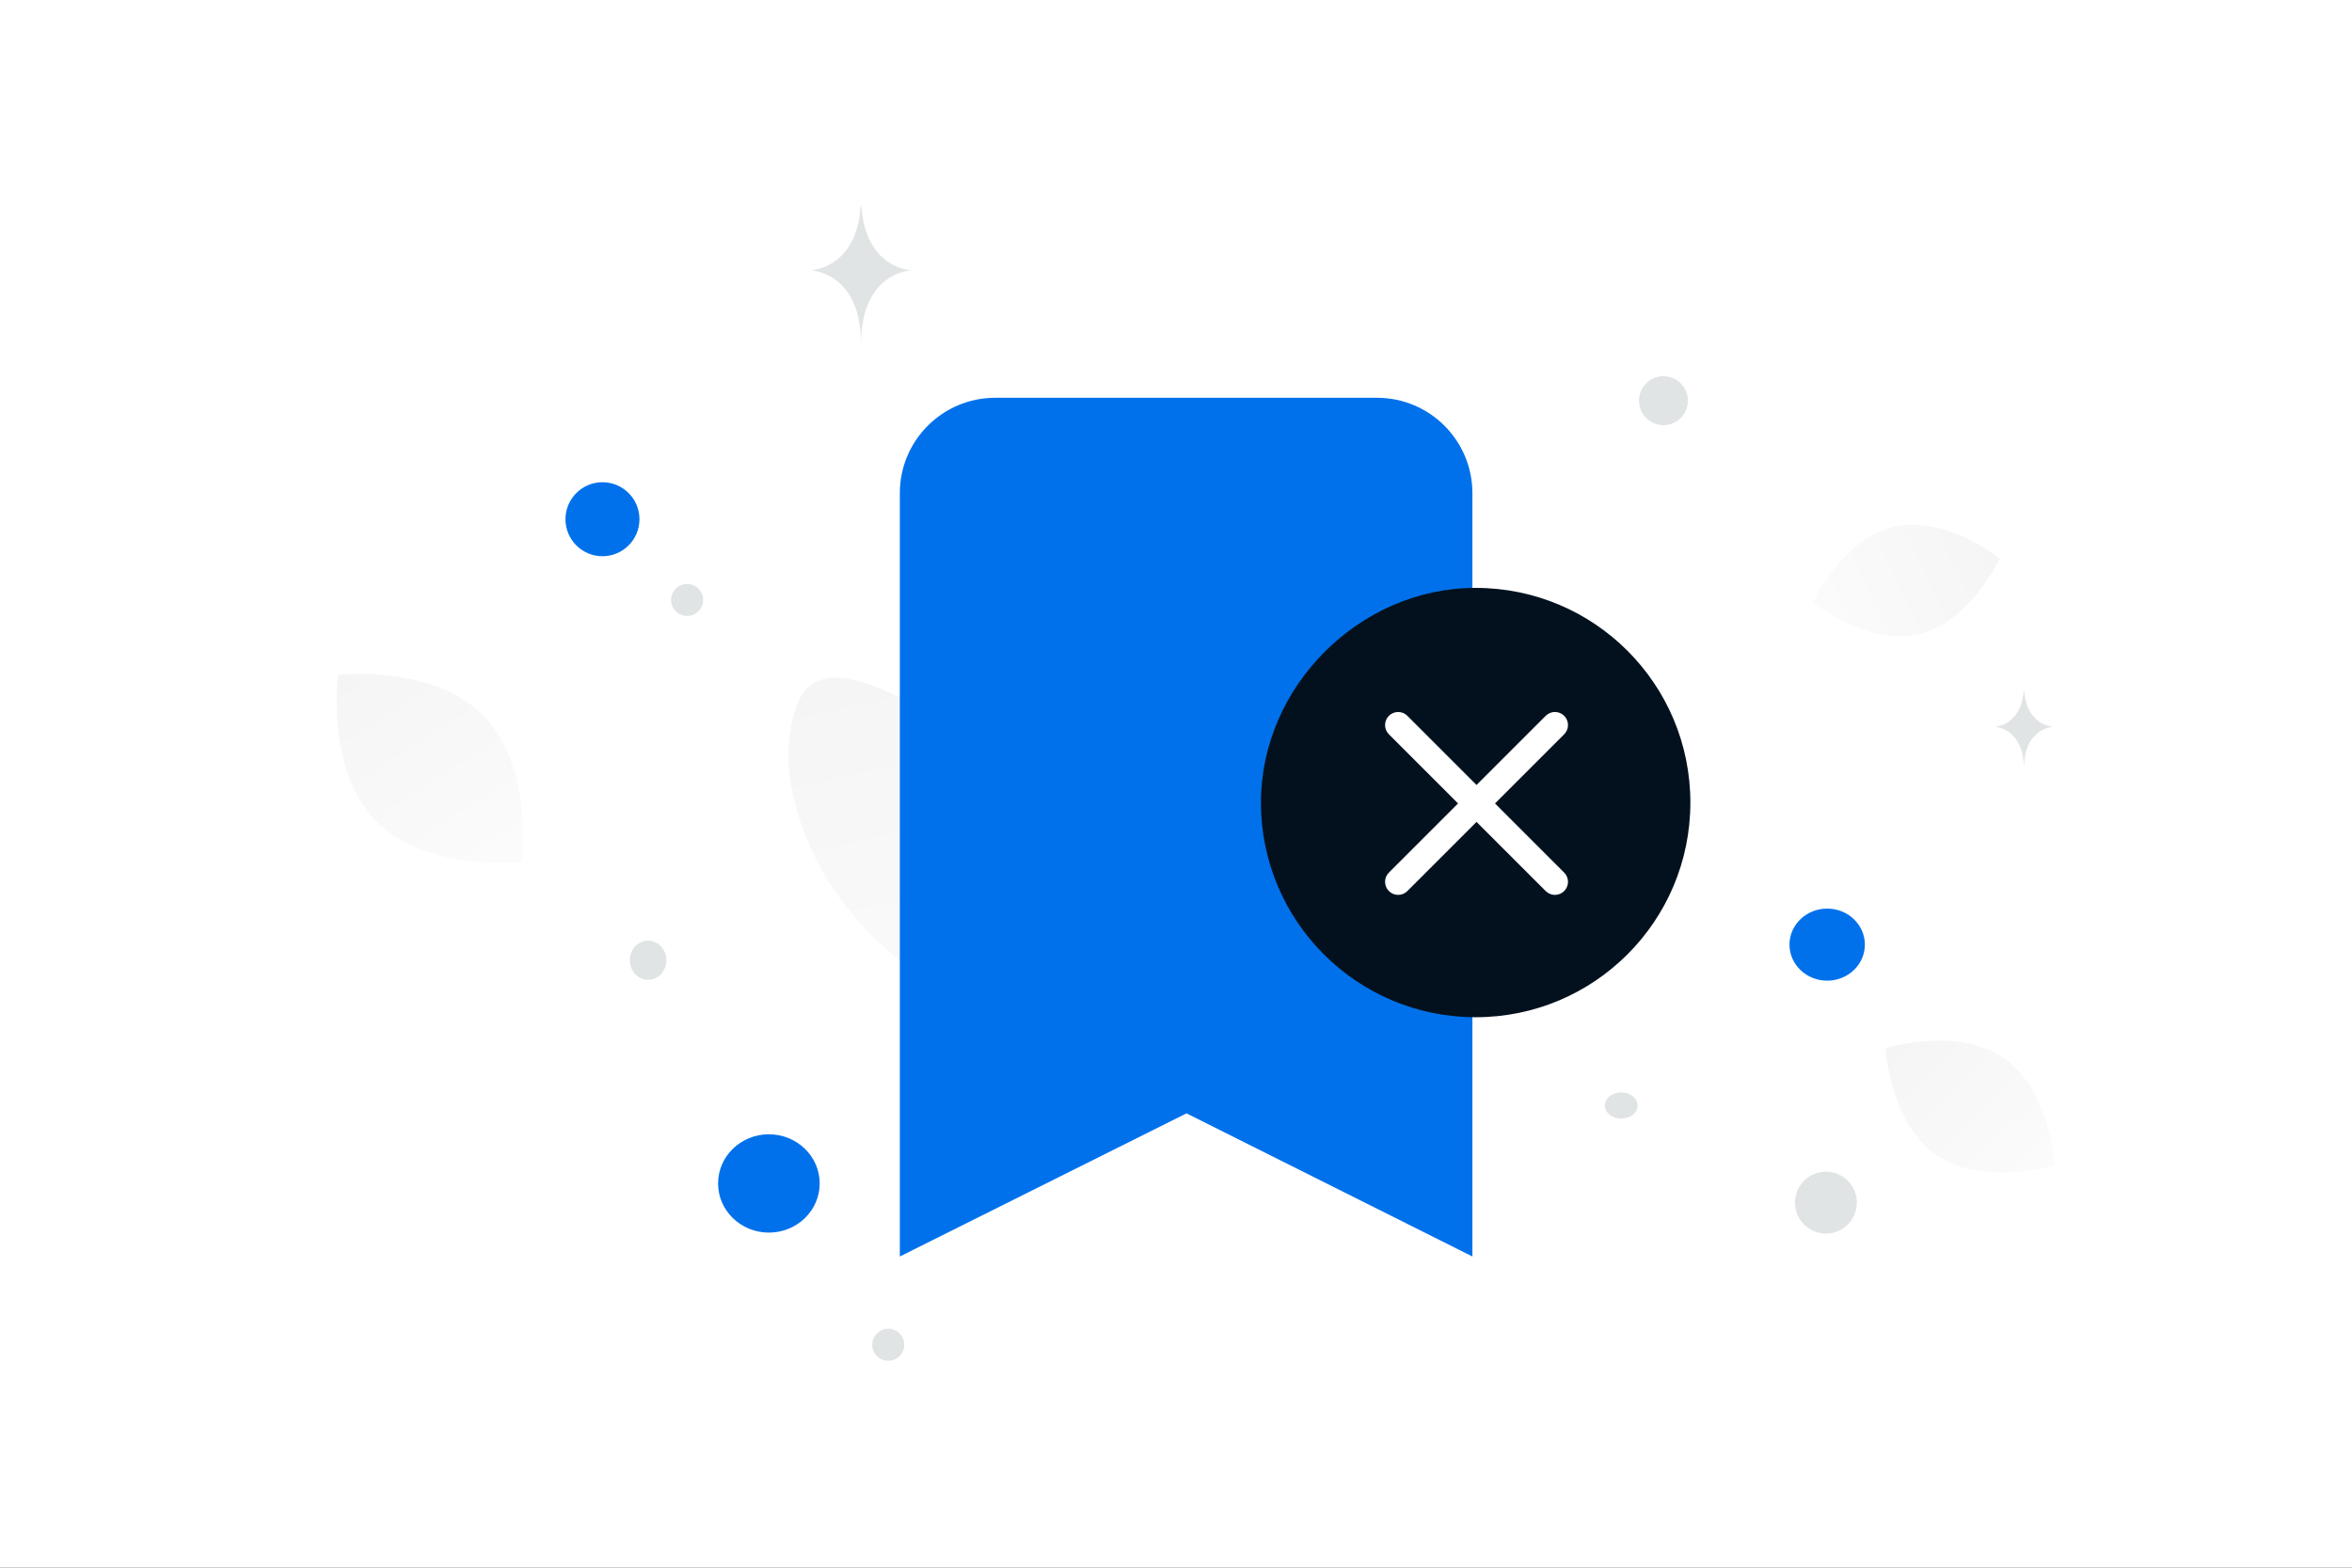 <svg width="360" height="240" viewBox="0 0 360 240" fill="none" xmlns="http://www.w3.org/2000/svg">
<rect x="0" y="0" width="360" height="240" fill="#333333" stroke="none"/>
<g clip-path="url(#clip0_34_12635)">
<path d="M0 0H360V240H0V0Z" fill="white"/>
<path d="M177.7 148.427C166.539 132.813 155.109 116.219 140.145 108.045C124.71 99.611 121.863 104.809 120.795 113.074C119.727 121.338 124.489 140.92 145.553 152.062C166.623 163.207 188.143 163.04 177.7 148.427Z" fill="url(#paint0_linear_34_12635)"/>
<path fill-rule="evenodd" clip-rule="evenodd" d="M225.369 155.841V192.357L181.608 170.447L137.729 192.357V75.504C137.729 67.434 144.266 60.897 152.336 60.897H210.763C218.833 60.897 225.369 67.434 225.369 75.504V90.111" fill="#0071EB"/>
<path fill-rule="evenodd" clip-rule="evenodd" d="M225.865 155.73C207.716 155.73 193 141.014 193 122.865C193 105.088 208.118 89.985 225.887 90C244.028 90.014 258.73 104.723 258.73 122.865C258.73 141.014 244.021 155.73 225.865 155.73Z" fill="#03111E"/>
<path d="M239.414 112.414C240.195 111.633 240.195 110.367 239.414 109.586C238.633 108.805 237.367 108.805 236.586 109.586L239.414 112.414ZM212.586 133.586C211.805 134.367 211.805 135.633 212.586 136.414C213.367 137.195 214.633 137.195 215.414 136.414L212.586 133.586ZM215.414 109.586C214.633 108.805 213.367 108.805 212.586 109.586C211.805 110.367 211.805 111.633 212.586 112.414L215.414 109.586ZM236.586 136.414C237.367 137.195 238.633 137.195 239.414 136.414C240.195 135.633 240.195 134.367 239.414 133.586L236.586 136.414ZM236.586 109.586L212.586 133.586L215.414 136.414L239.414 112.414L236.586 109.586ZM212.586 112.414L236.586 136.414L239.414 133.586L215.414 109.586L212.586 112.414Z" fill="white"/>
<path d="M293.709 97.089C285.811 98.96 277.457 92.262 277.457 92.262C277.457 92.262 281.915 82.534 289.816 80.668C297.714 78.797 306.065 85.49 306.065 85.49C306.065 85.49 301.607 95.219 293.709 97.089Z" fill="url(#paint1_linear_34_12635)"/>
<path d="M296.432 176.854C303.593 181.786 314.533 178.338 314.533 178.338C314.533 178.338 313.856 166.895 306.69 161.968C299.529 157.035 288.594 160.478 288.594 160.478C288.594 160.478 289.272 171.922 296.432 176.854Z" fill="url(#paint2_linear_34_12635)"/>
<path d="M57.565 125.7C65.328 133.602 79.845 131.936 79.845 131.936C79.845 131.936 81.765 117.46 73.995 109.563C66.232 101.662 51.723 103.323 51.723 103.323C51.723 103.323 49.802 117.799 57.565 125.7Z" fill="url(#paint3_linear_34_12635)"/>
<path d="M279.67 139.097C276.484 139.097 273.901 141.567 273.901 144.615C273.901 147.663 276.484 150.133 279.67 150.133C282.856 150.133 285.439 147.663 285.439 144.615C285.439 141.567 282.856 139.097 279.67 139.097Z" fill="#0071EB"/>
<path d="M117.686 173.651C113.392 173.651 109.91 177.02 109.91 181.176C109.91 185.332 113.392 188.701 117.686 188.701C121.981 188.701 125.462 185.332 125.462 181.176C125.462 177.02 121.981 173.651 117.686 173.651Z" fill="#0071EB"/>
<path d="M92.215 85.152C89.087 85.152 86.552 82.617 86.552 79.489C86.552 76.362 89.087 73.826 92.215 73.826C95.342 73.826 97.878 76.362 97.878 79.489C97.878 82.617 95.342 85.152 92.215 85.152Z" fill="#0071EB"/>
<path d="M279.478 188.848C276.861 188.848 274.74 186.727 274.74 184.111C274.74 181.494 276.861 179.373 279.478 179.373C282.094 179.373 284.215 181.494 284.215 184.111C284.215 186.727 282.094 188.848 279.478 188.848Z" fill="#E1E4E5"/>
<path d="M99.2 150C97.654 150 96.4 148.657 96.4 147C96.4 145.343 97.654 144 99.2 144C100.747 144 102 145.343 102 147C102 148.657 100.747 150 99.2 150Z" fill="#E1E4E5"/>
<path d="M135.953 208.324C134.597 208.324 133.498 207.225 133.498 205.869C133.498 204.513 134.597 203.414 135.953 203.414C137.309 203.414 138.408 204.513 138.408 205.869C138.408 207.225 137.309 208.324 135.953 208.324Z" fill="#E1E4E5"/>
<path d="M254.614 65.089C252.544 65.089 250.867 63.411 250.867 61.342C250.867 59.272 252.544 57.594 254.614 57.594C256.684 57.594 258.361 59.272 258.361 61.342C258.361 63.411 256.684 65.089 254.614 65.089Z" fill="#E1E4E5"/>
<path d="M107.537 91.212C107.888 92.52 107.112 93.864 105.804 94.214C104.496 94.565 103.152 93.789 102.802 92.481C102.452 91.173 103.228 89.829 104.535 89.479C105.843 89.129 107.187 89.905 107.537 91.212Z" fill="#E1E4E5"/>
<path d="M248.149 171.256C246.764 171.256 245.641 170.358 245.641 169.249C245.641 168.141 246.764 167.243 248.149 167.243C249.535 167.243 250.658 168.141 250.658 169.249C250.658 170.358 249.535 171.256 248.149 171.256Z" fill="#E1E4E5"/>
<path d="M309.751 105.681H309.816C310.205 111.186 314.3 111.271 314.3 111.271C314.3 111.271 309.784 111.359 309.784 117.721C309.784 111.359 305.27 111.271 305.27 111.271C305.27 111.271 309.362 111.186 309.751 105.681ZM131.734 31.6H131.848C132.517 41.235 139.568 41.383 139.568 41.383C139.568 41.383 131.792 41.537 131.792 52.67C131.792 41.537 124.016 41.383 124.016 41.383C124.016 41.383 131.065 41.235 131.734 31.6Z" fill="#E1E4E5"/>
</g>
<defs>
<linearGradient id="paint0_linear_34_12635" x1="165.238" y1="199.682" x2="128.621" y2="30.348" gradientUnits="userSpaceOnUse">
<stop stop-color="white"/>
<stop offset="1" stop-color="#EEEEEE"/>
</linearGradient>
<linearGradient id="paint1_linear_34_12635" x1="263.966" y1="101.742" x2="333.108" y2="69.077" gradientUnits="userSpaceOnUse">
<stop stop-color="white"/>
<stop offset="1" stop-color="#EEEEEE"/>
</linearGradient>
<linearGradient id="paint2_linear_34_12635" x1="324.327" y1="193.037" x2="267.959" y2="133.599" gradientUnits="userSpaceOnUse">
<stop stop-color="white"/>
<stop offset="1" stop-color="#EEEEEE"/>
</linearGradient>
<linearGradient id="paint3_linear_34_12635" x1="88.538" y1="152.689" x2="32.416" y2="64.713" gradientUnits="userSpaceOnUse">
<stop stop-color="white"/>
<stop offset="1" stop-color="#EEEEEE"/>
</linearGradient>
<clipPath id="clip0_34_12635">
<rect width="360" height="240" fill="white"/>
</clipPath>
</defs>
</svg>
